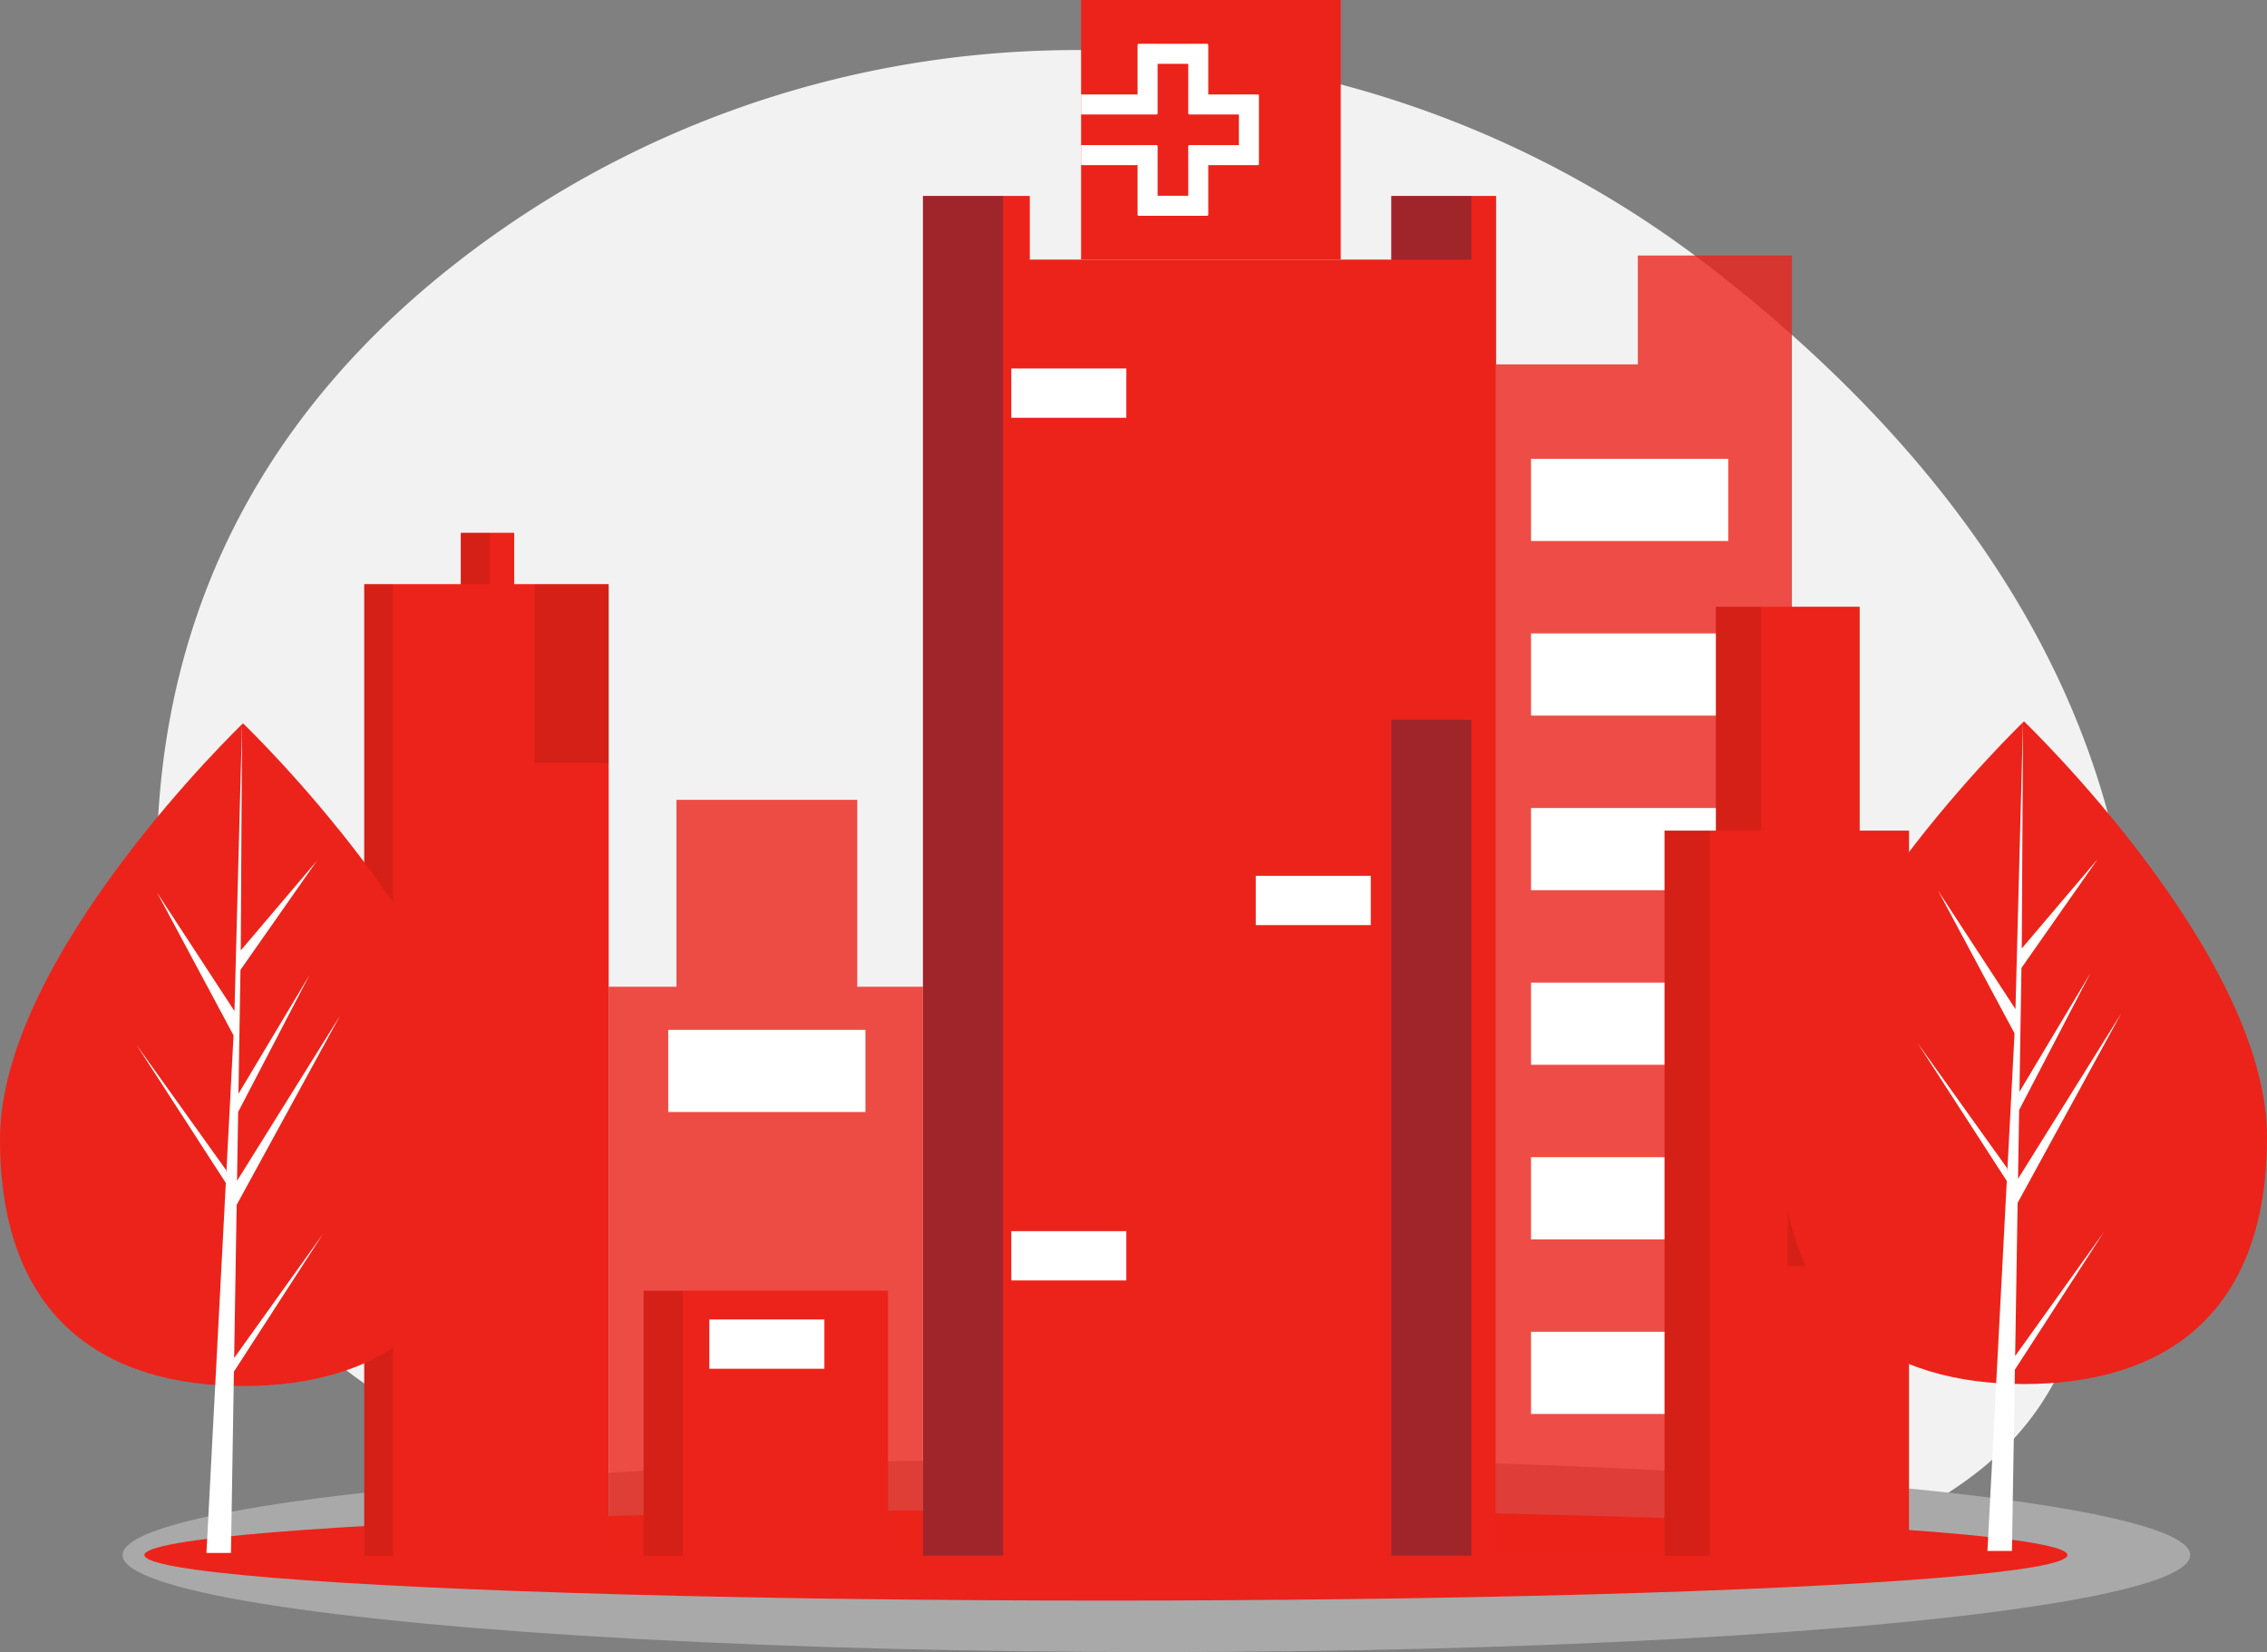 <svg xmlns="http://www.w3.org/2000/svg" width="452.934" height="330.112" viewBox="0 0 452.934 330.112">
  <rect x="0" y="0" width="452.934" height="330.112" fill="#808080" stroke="none"/>
  <g id="Group_3939" data-name="Group 3939" transform="translate(-1011 -207)">
    <path id="Path_496" data-name="Path 496" d="M718.311,156.889c-72.232-55.677-172.724-57.952-246.037-3.7-38.756,28.678-68.8,72.552-63.335,139.355,1.932,23.629,7.309,43.014,15.154,58.883,31.775,64.331,162.284,61.854,169.532,61.844q7.044-.007,14.087.315a308.964,308.964,0,0,1,48.927,6.186c22.981,4.79,52.236,7.2,78.376-1.875a90.852,90.852,0,0,0,12.907-5.612c14.365-7.634,30.445-14.929,39.846-33.035,7.065-13.589,12.212-30.628,14.689-51.851C811.473,250.1,766.422,193.976,718.311,156.889Z" transform="translate(634.017 103.215)" fill="#f2f2f2"/>
    <ellipse id="Ellipse_162" data-name="Ellipse 162" cx="206.549" cy="19.389" rx="206.549" ry="19.389" transform="translate(1035.496 498.334)" fill="#a9a9a9"/>
    <ellipse id="Ellipse_163" data-name="Ellipse 163" cx="192.107" cy="9.101" rx="192.107" ry="9.101" transform="translate(1039.849 508.622)" fill="#ec231a"/>
    <path id="Path_497" data-name="Path 497" d="M876.168,73.342V95.094H847.849V332.318h59.1V73.342Z" transform="translate(462.064 184.713)" fill="#ec231a" opacity="0.79"/>
    <path id="Path_498" data-name="Path 498" d="M580.77,304.987V267.639H544.653v37.348H531.109V418.263H593.9V304.987Z" transform="translate(601.502 99.178)" fill="#ec231a" opacity="0.8"/>
    <rect id="Rectangle_293" data-name="Rectangle 293" width="48.84" height="52.944" transform="translate(1139.588 464.907)" fill="#ec231a"/>
    <rect id="Rectangle_294" data-name="Rectangle 294" width="7.798" height="52.944" transform="translate(1139.588 464.907)" opacity="0.1"/>
    <path id="Path_499" data-name="Path 499" d="M736.863,52.079V64.8H664.629V52.079H643.287v271.7H757.795V52.079Z" transform="translate(552.118 194.073)" fill="#ec231a"/>
    <rect id="Rectangle_295" data-name="Rectangle 295" width="16.006" height="12.723" transform="translate(1288.981 246.153)" fill="#292b47" opacity="0.39"/>
    <rect id="Rectangle_296" data-name="Rectangle 296" width="16.006" height="271.699" transform="translate(1195.405 246.153)" fill="#292b47" opacity="0.39"/>
    <path id="Path_500" data-name="Path 500" d="M473.819,182.584V172.323H463.148v10.261h-19.29V376.713H492.7V182.584Z" transform="translate(639.912 141.138)" fill="#ec231a"/>
    <rect id="Rectangle_297" data-name="Rectangle 297" width="5.746" height="10.261" transform="translate(1103.06 313.461)" opacity="0.1"/>
    <rect id="Rectangle_298" data-name="Rectangle 298" width="5.746" height="194.129" transform="translate(1083.77 323.722)" opacity="0.1"/>
    <rect id="Rectangle_299" data-name="Rectangle 299" width="16.006" height="167.041" transform="translate(1288.981 350.81)" fill="#292b47" opacity="0.39"/>
    <rect id="Rectangle_300" data-name="Rectangle 300" width="14.775" height="35.707" transform="translate(1117.836 323.722)" opacity="0.1"/>
    <rect id="Rectangle_301" data-name="Rectangle 301" width="22.984" height="9.85" transform="translate(1213.053 280.628)" fill="#fff"/>
    <rect id="Rectangle_302" data-name="Rectangle 302" width="22.984" height="9.85" transform="translate(1261.893 382.002)" fill="#fff"/>
    <rect id="Rectangle_303" data-name="Rectangle 303" width="22.984" height="9.85" transform="translate(1213.053 453.005)" fill="#fff"/>
    <rect id="Rectangle_304" data-name="Rectangle 304" width="22.984" height="9.85" transform="translate(1096.904 368.047)" fill="#ec231a"/>
    <rect id="Rectangle_305" data-name="Rectangle 305" width="22.984" height="9.85" transform="translate(1152.721 470.653)" fill="#fff"/>
    <rect id="Rectangle_306" data-name="Rectangle 306" width="39.4" height="16.417" transform="translate(1144.513 412.783)" fill="#fff"/>
    <rect id="Rectangle_307" data-name="Rectangle 307" width="39.4" height="16.417" transform="translate(1316.89 298.686)" fill="#fff"/>
    <rect id="Rectangle_308" data-name="Rectangle 308" width="39.4" height="16.417" transform="translate(1316.89 333.572)" fill="#fff"/>
    <rect id="Rectangle_309" data-name="Rectangle 309" width="39.4" height="16.417" transform="translate(1316.89 368.458)" fill="#fff"/>
    <rect id="Rectangle_310" data-name="Rectangle 310" width="39.4" height="16.417" transform="translate(1316.89 403.344)" fill="#fff"/>
    <rect id="Rectangle_311" data-name="Rectangle 311" width="39.4" height="16.417" transform="translate(1316.89 438.229)" fill="#fff"/>
    <rect id="Rectangle_312" data-name="Rectangle 312" width="39.4" height="16.417" transform="translate(1316.89 473.115)" fill="#fff"/>
    <path id="Path_501" data-name="Path 501" d="M946.96,243.454V198.718h-28.73v44.736H907.97V388.333h48.841V243.454Z" transform="translate(435.597 129.519)" fill="#ec231a"/>
    <rect id="Rectangle_313" data-name="Rectangle 313" width="9.029" height="44.736" transform="translate(1353.827 328.237)" opacity="0.1"/>
    <rect id="Rectangle_314" data-name="Rectangle 314" width="9.029" height="144.879" transform="translate(1343.567 372.972)" opacity="0.1"/>
    <rect id="Rectangle_315" data-name="Rectangle 315" width="24.215" height="14.365" transform="translate(1368.192 445.617)" opacity="0.1"/>
    <rect id="Rectangle_316" data-name="Rectangle 316" width="22.984" height="9.85" transform="translate(1369.013 424.275)" fill="#ff6584"/>
    <path id="Path_502" data-name="Path 502" d="M1085.134,436.5c0,36.565-21.737,49.332-48.552,49.332s-48.551-12.767-48.551-49.332,48.551-83.081,48.551-83.081S1085.134,399.931,1085.134,436.5Z" transform="translate(378.8 -2.277)" fill="#ec231a"/>
    <path id="Path_503" data-name="Path 503" d="M1017.762,366.45l.493-30.6,20.695-37.858-20.616,33.058.224-13.76,14.263-27.39-14.2,23.749h0l.4-24.747,15.271-21.806-15.209,17.915.252-45.378-1.579,60.072.129-2.478-15.528-23.767,15.282,28.525-1.45,27.639-.045-.734-17.9-25.012,17.848,27.6-.185,3.457-.034.051.017.284-3.667,70.122h4.9l.588-36.219,17.8-27.535Z" transform="translate(395.855 111.508)" fill="#fff"/>
    <path id="Path_504" data-name="Path 504" d="M449.461,437.2c0,36.565-21.737,49.332-48.552,49.332s-48.551-12.767-48.551-49.332,48.551-83.081,48.551-83.081S449.461,400.638,449.461,437.2Z" transform="translate(658.642 -2.588)" fill="#ec231a"/>
    <path id="Path_505" data-name="Path 505" d="M382.087,367.157l.5-30.6L403.278,298.7l-20.616,33.058.223-13.76,14.262-27.39-14.2,23.749h0l.4-24.747L398.619,267.8,383.41,285.715l.251-45.378-1.579,60.072.13-2.478-15.527-23.767,15.278,28.524-1.446,27.639-.043-.733-17.9-25.012,17.846,27.6-.181,3.456-.032.052.015.284L376.55,406.1h4.9l.588-36.219,17.8-27.535Z" transform="translate(675.696 111.197)" fill="#fff"/>
    <g id="Group_3931" data-name="Group 3931" transform="translate(960 35)">
      <rect id="Rectangle_59" data-name="Rectangle 59" width="51.871" height="51.871" transform="translate(267 172)" fill="#ec231a"/>
      <g id="Group_3929" data-name="Group 3929" transform="translate(267 180.856)">
        <line id="Line_22" data-name="Line 22" x2="13.916" transform="translate(11.386 1.898)" fill="none" stroke="#fff" stroke-width="4"/>
        <line id="Line_23" data-name="Line 23" x2="13.916" transform="translate(11.386 32.261)" fill="none" stroke="#fff" stroke-width="4"/>
        <line id="Line_24" data-name="Line 24" x2="15.182" transform="translate(0 12.019)" fill="none" stroke="#fff" stroke-width="4"/>
        <line id="Line_27" data-name="Line 27" x2="15.182" transform="translate(0 22.14)" fill="none" stroke="#fff" stroke-width="4"/>
        <line id="Line_25" data-name="Line 25" x2="13.916" transform="translate(21.507 12.019)" fill="none" stroke="#fff" stroke-width="4"/>
        <line id="Line_26" data-name="Line 26" x2="13.916" transform="translate(21.507 22.14)" fill="none" stroke="#fff" stroke-width="4"/>
        <line id="Line_28" data-name="Line 28" y2="13.916" transform="translate(13.284)" fill="none" stroke="#fff" stroke-width="4"/>
        <line id="Line_29" data-name="Line 29" y2="13.916" transform="translate(23.405)" fill="none" stroke="#fff" stroke-width="4"/>
        <line id="Line_30" data-name="Line 30" y2="13.916" transform="translate(33.526 10.121)" fill="none" stroke="#fff" stroke-width="4"/>
        <line id="Line_31" data-name="Line 31" y2="13.916" transform="translate(23.405 20.242)" fill="none" stroke="#fff" stroke-width="4"/>
        <line id="Line_32" data-name="Line 32" y2="13.916" transform="translate(13.284 20.242)" fill="none" stroke="#fff" stroke-width="4"/>
      </g>
    </g>
  </g>
</svg>
